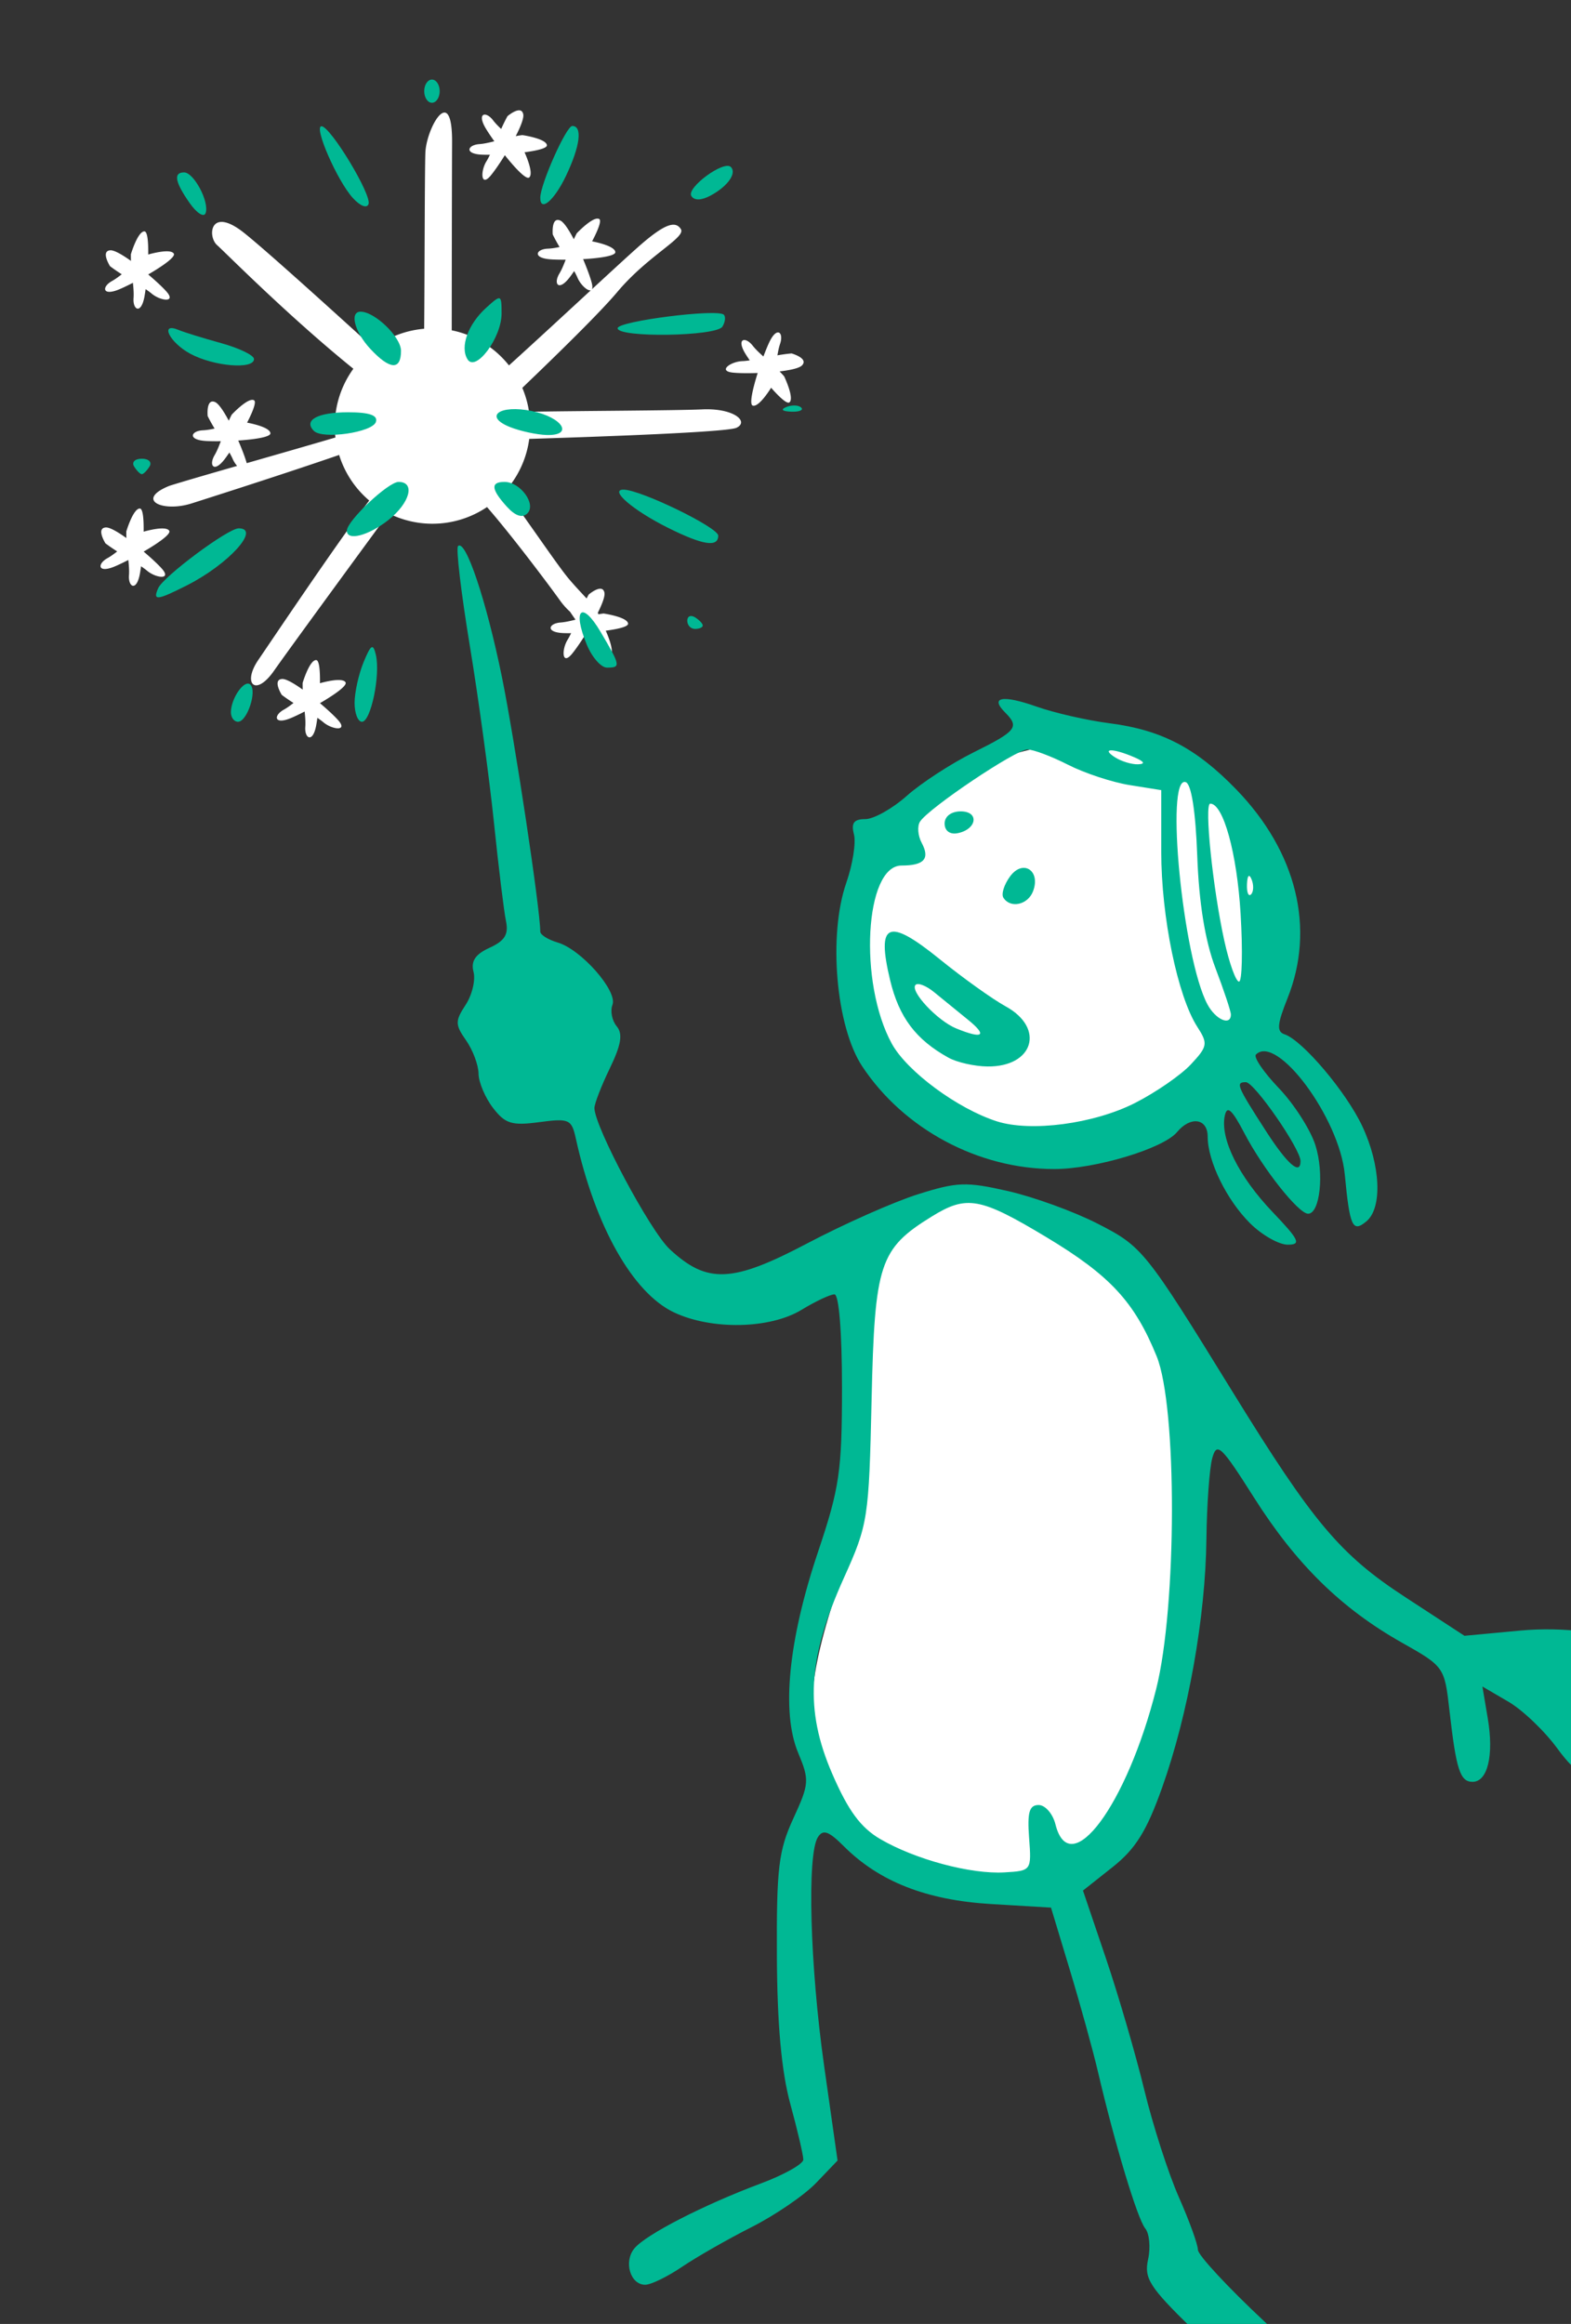 <?xml version="1.0" ?><svg height="322.295mm" viewBox="0 0 217.889 322.295" width="217.889mm" xmlns="http://www.w3.org/2000/svg">
    <rect x="0" y="0" width="217.889" height="322.295" fill="#333333" stroke="none"/>
    <path d="m 37002.189,28936.717 v 0 c -2.465,0.149 -5.851,3.047 -5.851,3.047 -1.18,2.116 -2.276,4.399 -3.311,6.703 -1.616,-1.528 -3.08,-3.02 -4.234,-4.534 -3.743,-4.908 -8.587,-3.895 -3.959,4.026 1.053,1.802 2.711,4.277 4.613,6.941 -2.828,0.721 -5.456,1.316 -7.861,1.49 -6.156,0.447 -7.964,5.057 1.199,5.518 1.2,0.06 2.698,0.07 4.361,0.05 -0.605,1.257 -1.202,2.427 -1.794,3.373 -3.209,5.125 -3.033,13.605 2.025,7.725 1.816,-2.111 4.686,-6.236 7.566,-10.862 5.485,6.884 11.201,12.917 12.737,11.653 2.525,-2.079 -1.841,-11.925 -2.41,-13.18 6.609,-0.865 11.865,-2.129 11.691,-3.717 -0.382,-3.466 -12.834,-5.279 -12.834,-5.279 -1.182,0.147 -2.34,0.335 -3.477,0.545 2.585,-5.029 4.34,-9.475 3.924,-11.467 -0.334,-1.602 -1.264,-2.104 -2.385,-2.037 z m -38.65,1.162 v 0.02 c -0.146,-0.02 -0.295,-0.01 -0.445,0 -4.017,0.5 -9.471,12.95 -9.745,21.148 -0.368,11.027 -0.378,66.453 -0.63,91.977 a 51.114,51.114 0 0 0 -26.418,10.101 c -22.467,-20.468 -55.797,-50.635 -67.608,-60.107 -18.072,-14.493 -19.529,1.639 -14.355,6.23 4.339,3.851 37.197,37.122 71.33,64.707 a 51.114,51.114 0 0 0 -9.729,29.998 51.114,51.114 0 0 0 0.352,5.973 c -13.512,3.98 -30.643,8.89 -46.428,13.428 -0.776,-2.755 -2.415,-7.138 -4.445,-11.84 8.782,-0.585 16.998,-1.843 16.834,-3.826 -0.271,-3.259 -10.85,-5.28 -12.205,-5.528 3.054,-5.925 5.009,-10.965 3.605,-11.726 -3.066,-1.662 -11.65,7.539 -11.65,7.539 -0.556,1.054 -1.048,2.116 -1.535,3.166 -2.659,-4.989 -5.317,-8.966 -7.19,-9.76 -1.508,-0.636 -2.447,-0.158 -3.031,0.801 -1.281,2.11 -0.828,6.545 -0.828,6.545 1.067,2.176 2.318,4.376 3.621,6.539 -2.177,0.457 -4.234,0.814 -6.137,0.9 -6.167,0.28 -8.096,4.836 1.051,5.547 2.081,0.16 5.06,0.205 8.332,0.16 -1.017,2.735 -2.024,5.238 -3.252,7.313 -3.139,5.314 -0.383,9.424 5.217,2.156 0.732,-0.952 1.597,-2.179 2.527,-3.557 0.688,1.214 1.307,2.372 1.746,3.397 0.561,1.308 1.386,2.561 2.287,3.625 -15.411,4.435 -29.064,8.392 -35.466,10.429 -17.999,7.322 -3.567,14.044 11.701,9.18 9.572,-3.05 48.331,-15.401 77.174,-25.355 a 51.114,51.114 0 0 0 15.753,23.859 c -17.176,22.622 -50.811,72.819 -58.099,83.49 -8.359,12.236 -1.56,19.608 8.248,5.616 8.406,-11.992 47.442,-65.277 59.99,-82.397 a 51.114,51.114 0 0 0 22.936,5.436 51.114,51.114 0 0 0 28.566,-8.729 c 12.837,14.709 32.282,40.61 38.238,48.932 1.641,2.292 3.423,4.231 5.227,5.849 0.842,1.276 1.806,2.676 2.857,4.149 -2.828,0.721 -5.458,1.318 -7.863,1.492 -6.156,0.447 -7.962,5.055 1.201,5.516 1.2,0.06 2.699,0.07 4.362,0.05 -0.605,1.257 -1.203,2.427 -1.795,3.373 -3.209,5.125 -3.035,13.607 2.023,7.727 1.816,-2.111 4.688,-6.237 7.568,-10.863 5.485,6.884 11.201,12.918 12.737,11.654 2.525,-2.079 -1.841,-11.927 -2.41,-13.182 6.609,-0.865 11.863,-2.13 11.689,-3.718 -0.382,-3.466 -12.834,-5.276 -12.834,-5.276 -0.92,0.114 -1.819,0.257 -2.711,0.412 -0.09,-0.252 -0.181,-0.504 -0.31,-0.771 2.328,-4.65 3.861,-8.694 3.47,-10.565 -0.334,-1.602 -1.263,-2.102 -2.384,-2.035 -2.465,0.149 -5.854,3.049 -5.854,3.049 -0.372,0.667 -0.732,1.354 -1.088,2.049 -2.703,-2.938 -5.984,-6.349 -9.316,-10.297 -5.844,-6.926 -20.796,-29.262 -33.172,-45.975 a 51.114,51.114 0 0 0 12.469,-27.24 c 36.657,-1.133 103.541,-3.496 108.468,-5.822 6.799,-3.209 -1.392,-10.38 -17.886,-9.627 -13.661,0.623 -66.651,0.803 -90.692,1.244 a 51.114,51.114 0 0 0 -3.521,-12.512 c 18.332,-17.558 40.685,-39.414 49.672,-50.113 16.25,-19.346 36.142,-28.527 33.3,-32.986 -2.841,-4.46 -8.451,-2.626 -20.693,7.933 -4.178,3.604 -14.204,12.829 -25.824,23.549 0.295,-0.592 0.307,-1.649 -0.106,-3.289 -0.68,-2.701 -2.398,-7.426 -4.521,-12.445 8.787,-0.518 17.012,-1.715 16.863,-3.699 -0.245,-3.261 -10.808,-5.363 -12.162,-5.621 3.1,-5.901 5.093,-10.924 3.695,-11.696 -3.053,-1.685 -11.707,7.447 -11.707,7.447 -0.561,1.051 -1.072,2.106 -1.556,3.157 -2.621,-5.01 -5.247,-9.005 -7.114,-9.813 -1.502,-0.65 -2.448,-0.181 -3.039,0.774 -1.298,2.1 -0.879,6.541 -0.879,6.541 1.05,2.184 2.286,4.393 3.573,6.566 -2.18,0.441 -4.242,0.781 -6.145,0.852 -6.168,0.232 -8.131,4.774 1.01,5.554 2.08,0.177 5.059,0.247 8.332,0.227 -1.039,2.727 -2.067,5.221 -3.311,7.287 -3.18,5.289 -0.453,9.418 5.202,2.193 0.74,-0.946 1.611,-2.162 2.552,-3.533 0.679,1.219 1.291,2.379 1.723,3.408 1.595,3.8 5.368,7.209 7.012,6.616 -13.795,12.727 -29.892,27.615 -42.856,39.349 a 51.114,51.114 0 0 0 -29.963,-18.365 c 0.03,-29.047 0.08,-75.52 0.19,-98.443 0.05,-11.066 -1.61,-15.276 -3.803,-15.512 z m -157.223,62.185 c -3.482,-0.108 -7.08,11.932 -7.08,11.932 -0.03,1.191 0,2.361 0.03,3.518 -4.599,-3.289 -8.746,-5.672 -10.776,-5.551 -1.634,0.1 -2.264,0.943 -2.361,2.062 -0.211,2.459 2.166,6.237 2.166,6.237 1.923,1.475 4.019,2.889 6.148,4.248 -1.747,1.377 -3.431,2.611 -5.097,3.533 -5.401,2.99 -5.104,7.929 3.406,4.502 1.936,-0.781 4.625,-2.067 7.537,-3.561 0.303,2.902 0.512,5.593 0.334,7.998 -0.452,6.155 3.843,8.613 5.631,-0.386 0.233,-1.178 0.463,-2.659 0.684,-4.307 1.156,0.782 2.227,1.543 3.076,2.266 4.605,3.92 13.021,4.98 7.939,-0.879 -1.825,-2.103 -5.49,-5.547 -9.648,-9.069 7.608,-4.426 14.409,-9.202 13.381,-10.906 -1.69,-2.799 -12.067,0.09 -13.391,0.471 0.104,-6.662 -0.382,-12.045 -1.977,-12.108 z m 331.704,52.887 v 0 c -1.149,-0.09 -2.809,1.28 -4.557,4.893 -0.909,1.879 -2.039,4.637 -3.19,7.701 -2.175,-1.946 -4.138,-3.797 -5.623,-5.697 -3.804,-4.861 -8.636,-3.79 -3.91,4.074 0.62,1.03 1.448,2.275 2.391,3.644 -1.38,0.199 -2.685,0.359 -3.801,0.395 -6.043,0.193 -12.986,5.066 -5.285,5.986 2.765,0.331 7.792,0.416 13.238,0.227 -2.657,8.392 -4.479,16.499 -2.574,17.07 3.134,0.937 8.873,-8.178 9.598,-9.35 4.403,5.005 8.382,8.659 9.603,7.629 2.664,-2.25 -2.773,-13.593 -2.773,-13.593 -0.781,-0.899 -1.583,-1.755 -2.391,-2.582 5.616,-0.658 10.287,-1.68 11.709,-3.135 1.143,-1.171 1.04,-2.223 0.359,-3.117 -1.497,-1.963 -5.794,-3.159 -5.794,-3.159 -2.414,0.201 -4.918,0.565 -7.407,0.991 0.367,-2.194 0.786,-4.241 1.399,-6.043 1.118,-3.287 0.487,-5.819 -0.99,-5.936 z m -334.084,92.156 c -3.485,-0.127 -7.088,11.932 -7.088,11.932 -0.03,1.191 0,2.361 0.03,3.518 -4.599,-3.289 -8.745,-5.67 -10.775,-5.549 -1.634,0.1 -2.267,0.941 -2.364,2.06 -0.211,2.459 2.164,6.235 2.164,6.235 1.923,1.475 4.024,2.889 6.153,4.248 -1.747,1.377 -3.432,2.611 -5.098,3.533 -5.401,2.99 -5.108,7.929 3.402,4.502 1.936,-0.781 4.625,-2.065 7.537,-3.559 0.303,2.902 0.512,5.591 0.334,7.996 -0.452,6.155 3.845,8.615 5.633,-0.384 0.233,-1.178 0.465,-2.661 0.686,-4.309 1.156,0.782 2.227,1.545 3.076,2.268 4.605,3.92 13.018,4.978 7.935,-0.881 -1.824,-2.103 -5.486,-5.547 -9.644,-9.069 7.608,-4.426 14.409,-9.2 13.381,-10.904 -1.69,-2.799 -12.069,0.09 -13.393,0.469 0.104,-6.656 -0.379,-12.034 -1.97,-12.106 z m 92.275,79.313 c -3.485,-0.127 -7.09,11.93 -7.09,11.93 -0.03,1.191 -10e-4,2.36 0.03,3.517 -4.599,-3.289 -8.743,-5.673 -10.773,-5.553 -1.634,0.1 -2.264,0.948 -2.361,2.067 -0.211,2.459 2.164,6.23 2.164,6.23 1.923,1.475 4.021,2.889 6.15,4.248 -1.747,1.377 -3.434,2.614 -5.1,3.536 -5.401,2.99 -5.103,7.928 3.407,4.501 1.936,-0.781 4.625,-2.062 7.537,-3.556 0.303,2.902 0.512,5.591 0.334,7.996 -0.452,6.155 3.845,8.612 5.633,-0.387 0.233,-1.178 0.462,-2.66 0.683,-4.308 1.156,0.782 2.225,1.544 3.074,2.267 4.605,3.92 13.022,4.976 7.94,-0.883 -1.825,-2.103 -5.491,-5.542 -9.649,-9.064 7.608,-4.426 14.409,-9.204 13.381,-10.908 -1.69,-2.799 -12.064,0.09 -13.388,0.468 0.103,-6.653 -0.382,-12.025 -1.971,-12.101 z m 406.144,43.082 c -45.403,-0.277 -98.253,25.194 -112.238,58.375 -57.194,135.699 76.77,175.951 138.903,148.49 52.822,-23.346 97.93,-125.638 34.281,-179.013 -17.683,-14.828 -35.476,-27.697 -60.946,-27.852 z m -67.164,239.018 c -34.88,0.285 -49.53,24.308 -54.83,66.47 3.133,16.824 2.298,83.838 -4.177,112.881 -6.475,29.042 -30.705,76.036 -16.293,121.244 14.412,45.208 69.868,73.874 127.308,54.983 57.439,-18.892 76.863,-162.505 68.508,-236.098 -8.355,-73.592 -65.793,-113.632 -109.029,-118.801 -4.053,-0.484 -7.879,-0.709 -11.487,-0.679 z" fill="#FFFFFF" paint-order="markers stroke fill" transform="translate(-74.752,69.677) matrix(0.265,0,0,0.265,-8780.805,-7076.582) translate(-3313.529,-2437.82)"/>
    <path d="m 34082.616,27692.937 c -8.907,-4.586 -27.633,-19.531 -41.606,-33.213 -22.276,-21.805 -25.107,-26.273 -22.926,-36.191 1.366,-6.226 0.677,-13.521 -1.531,-16.215 -4.045,-4.932 -15.938,-44.358 -24.688,-81.831 -2.599,-11.137 -9.199,-35.044 -14.662,-53.132 l -9.934,-32.884 -31.411,-1.874 c -33.787,-2.02 -58.511,-11.732 -77.045,-30.263 -7.939,-7.942 -10.87,-8.957 -13.567,-4.702 -5.739,9.057 -4.142,67.327 3.286,119.712 l 7.019,49.496 -11.222,11.714 c -6.174,6.441 -21.395,16.861 -33.829,23.151 -12.436,6.292 -28.808,15.646 -36.386,20.788 -7.577,5.142 -16.235,9.351 -19.239,9.351 -7.808,0 -11.395,-12.118 -5.636,-19.051 6.004,-7.24 36.212,-22.747 66.039,-33.908 12.296,-4.598 22.355,-10.247 22.355,-12.549 0,-2.302 -3.055,-15.382 -6.791,-29.067 -4.64,-16.998 -6.873,-41.558 -7.046,-77.521 -0.212,-45.904 0.878,-55.106 8.598,-71.901 8.358,-18.179 8.5,-20.108 2.527,-34.406 -8.844,-21.167 -5.099,-58.969 10.417,-105.152 11.261,-33.519 12.542,-42.32 12.542,-86.047 0,-28.969 -1.6,-48.71 -3.951,-48.71 -2.174,0 -9.919,3.639 -17.21,8.085 -16.515,10.067 -47.131,10.672 -66.844,1.318 -21.541,-10.22 -41.227,-45.136 -51.316,-91.018 -2.205,-10.013 -3.517,-10.599 -19.121,-8.507 -14.356,1.926 -17.824,0.86 -24.226,-7.468 -4.106,-5.345 -7.51,-13.411 -7.559,-17.927 -0.06,-4.513 -2.982,-12.336 -6.514,-17.384 -5.782,-8.251 -5.807,-10.119 -0.243,-18.607 3.398,-5.187 5.257,-12.962 4.13,-17.275 -1.467,-5.609 0.93,-9.198 8.431,-12.615 7.926,-3.611 10.013,-7.009 8.558,-13.934 -1.06,-5.035 -3.899,-28.289 -6.311,-51.674 -2.414,-23.385 -8.096,-65.012 -12.627,-92.506 -4.532,-27.497 -7.304,-50.924 -6.162,-52.069 3.945,-3.945 14.82,28.496 22.986,68.563 6.721,32.987 20.057,121.533 20.057,133.183 0,1.661 4.099,4.228 9.11,5.704 12.334,3.629 31.448,25.374 28.673,32.614 -1.236,3.216 -0.243,8.26 2.207,11.212 3.314,3.991 2.394,9.627 -3.595,22.021 -4.428,9.163 -8.048,18.502 -8.048,20.752 0,9.688 29.158,64.375 39.401,73.893 19.607,18.224 32.733,17.663 72.053,-3.077 19.142,-10.095 45.123,-21.626 57.736,-25.62 20.624,-6.532 25.389,-6.702 47.337,-1.694 13.423,3.064 34.427,10.693 46.675,16.955 23.628,12.078 24.991,13.776 70.865,88.206 42.047,68.226 56.205,85.072 90.101,107.199 l 31.187,20.36 28.963,-2.715 c 46.764,-4.382 93.66,13.791 77.44,30.011 -2.618,2.621 -4.215,11.1 -3.547,18.845 1.02,11.871 -0.09,14.079 -7.055,14.079 -4.546,0 -10.195,-3.605 -12.549,-8.005 -2.357,-4.404 -7.999,-9.995 -12.536,-12.425 -8.03,-4.294 -8.082,-4.084 -1.932,7.805 15.665,30.297 0.121,39.305 -20.005,11.589 -6.681,-9.205 -18.279,-20.314 -25.771,-24.69 l -13.624,-7.957 2.815,16.67 c 3.268,19.339 -0.06,33.209 -7.96,33.209 -6.523,0 -8.564,-6.283 -12.078,-37.218 -2.6,-22.899 -2.757,-23.123 -24.958,-35.651 -31.675,-17.879 -55.254,-41.011 -77.355,-75.9 -17.186,-27.129 -19.427,-29.255 -21.826,-20.706 -1.473,5.242 -2.858,24.36 -3.08,42.487 -0.501,40.981 -9.524,91.595 -23.178,130.004 -8.081,22.744 -13.909,32.095 -25.927,41.613 l -15.5,12.278 11.965,35.323 c 6.578,19.428 15.641,50.49 20.136,69.028 4.494,18.537 12.645,43.82 18.112,56.184 5.467,12.36 9.94,24.724 9.94,27.469 0,2.749 15.783,19.743 35.074,37.771 30.051,28.08 34.33,33.674 29.875,39.043 -6.454,7.775 -6.706,7.754 -26.483,-2.426 z m -126.815,-289.94 c -0.999,-13.39 0.09,-17.211 4.987,-17.211 3.447,0 7.413,4.556 8.81,10.122 7.556,30.106 37.349,-9.946 52.716,-70.861 10.879,-43.119 11.021,-147.655 0.243,-174.119 -11.619,-28.52 -24.378,-42.29 -57.778,-62.364 -34.598,-20.798 -41.652,-22.067 -59.908,-10.782 -27.393,16.931 -29.899,24.548 -31.502,95.768 -1.406,62.513 -1.841,65.304 -14.575,93.542 -18.914,41.938 -20.508,68.882 -6.049,102.295 8.382,19.366 14.893,28.216 25.185,34.229 18.271,10.669 47.335,18.462 64.992,17.423 14.067,-0.829 14.164,-0.962 12.885,-18.042 z m 115.717,-321.597 c -12.293,-12.179 -22.255,-32.511 -22.255,-45.424 0,-9.546 -8.962,-10.876 -16.014,-2.378 -7.179,8.652 -42.861,19.382 -64.387,19.36 -39.705,-0.03 -78.663,-20.9 -100.414,-53.772 -13.749,-20.773 -17.879,-68.624 -8.297,-96.112 3.328,-9.551 5.117,-20.939 3.975,-25.31 -1.546,-5.916 -0.03,-7.941 5.947,-7.941 4.412,0 14.191,-5.485 21.729,-12.191 7.541,-6.702 23.276,-16.94 34.968,-22.747 22.483,-11.164 24.113,-13.229 16.469,-20.876 -8.099,-8.1 -1.348,-9.354 16.488,-3.058 9.357,3.298 26.498,7.213 38.09,8.698 27.269,3.489 45.378,12.937 66.415,34.655 31.637,32.662 41.455,72.711 26.802,109.334 -5.412,13.533 -5.731,17.405 -1.546,18.802 9.39,3.128 32.25,30.127 40.662,48.026 9.664,20.558 10.635,42.858 2.171,49.88 -7.24,6.01 -8.682,2.861 -11.309,-24.642 -2.812,-29.477 -35.548,-73.61 -46.484,-62.674 -1.358,1.36 4.033,9.269 11.981,17.581 7.944,8.309 16.563,21.76 19.148,29.887 4.668,14.665 2.402,35.839 -3.833,35.839 -5.011,0 -23.621,-23.497 -33.303,-42.047 -6.551,-12.546 -9.093,-14.836 -10.29,-9.26 -2.56,11.945 7.277,31.822 24.894,50.296 14.144,14.826 15.252,17.207 8.024,17.207 -4.613,0 -13.448,-5.011 -19.631,-11.133 z m 26.337,-32.615 c 0,-6.359 -24.19,-41.287 -28.593,-41.287 -5.531,0 -4.774,1.843 10.371,25.374 11.316,17.581 18.222,23.612 18.222,15.913 z m -86.606,-30.412 c 10.885,-5.539 24.047,-14.635 29.246,-20.214 8.747,-9.378 8.999,-10.851 3.335,-19.634 -10.298,-15.974 -18.863,-57.554 -18.863,-91.559 v -32.304 l -16.569,-2.651 c -9.114,-1.458 -23.619,-6.244 -32.235,-10.642 -8.613,-4.394 -18.167,-7.99 -21.225,-7.99 -6.022,0 -51.717,30.689 -56.23,37.765 -1.515,2.375 -1.123,7.364 0.869,11.088 4.458,8.327 1.303,11.886 -10.532,11.886 -19.255,0 -22.592,61.426 -5.069,93.275 7.96,14.468 34.321,33.956 54.884,40.574 17.8,5.728 50.903,1.342 72.389,-9.594 z m -97.638,-23.697 c -17.089,-9.454 -25.887,-21.138 -30.549,-40.568 -7.259,-30.252 -1.069,-32.885 25.902,-11.024 12.112,9.818 27.676,20.952 34.591,24.745 20.715,11.367 14.581,31.688 -9.496,31.448 -6.791,-0.06 -15.993,-2.138 -20.448,-4.601 z m 10.122,-19.923 c -5.567,-4.501 -13.484,-10.948 -17.593,-14.328 -4.109,-3.38 -8.501,-5.118 -9.761,-3.857 -3.159,3.158 11.404,18.765 21.28,22.807 14.055,5.752 16.558,3.848 6.074,-4.622 z m 18.592,-63.84 c -1.175,-1.898 0.419,-6.909 3.538,-11.137 6.742,-9.135 16.145,-2.991 11.99,7.839 -2.742,7.146 -11.941,9.099 -15.528,3.298 z m -30.74,-38.77 c 0,-3.754 3.462,-6.369 8.437,-6.369 9.87,0 8.473,9.461 -1.686,11.432 -3.993,0.774 -6.751,-1.291 -6.751,-5.063 z m 149.823,99.925 c 0,-1.67 -3.656,-12.652 -8.124,-24.405 -5.36,-14.106 -8.582,-33.986 -9.475,-58.501 -0.857,-23.458 -3.086,-37.707 -6.05,-38.697 -10.906,-3.635 -1.524,92.199 11.389,116.328 4.303,8.039 12.263,11.465 12.26,5.275 z m 5.09,-52.642 c -1.895,-31.725 -9.05,-57.703 -15.892,-57.703 -3.235,0 1.345,44.543 7.392,71.876 2.584,11.692 6.031,21.259 7.659,21.259 1.625,0 2.004,-15.944 0.841,-35.432 z m 5.776,-17.967 c -1.29,-3.232 -2.25,-2.272 -2.444,2.445 -0.183,4.27 0.78,6.66 2.126,5.314 1.345,-1.345 1.488,-4.838 0.318,-7.759 z m -61.48,-64.032 c -11.131,-4.783 -17.527,-4.783 -10.122,0 3.34,2.16 8.807,3.827 12.148,3.705 4.002,-0.152 3.313,-1.409 -2.026,-3.705 z m -472.747,-23.603 c 0.09,-7.432 7.177,-17.396 10.211,-14.362 3.541,3.541 -1.771,19.421 -6.496,19.421 -2.078,0 -3.748,-2.278 -3.715,-5.059 z m 64.727,-4.799 c 0,-5.424 2.108,-14.99 4.686,-21.259 3.876,-9.423 4.993,-10.101 6.451,-3.908 2.472,10.508 -2.618,35.025 -7.271,35.025 -2.125,0 -3.866,-4.437 -3.866,-9.858 z m 121.564,-30.427 c -7.744,-18.696 -2.645,-23.437 7.222,-6.712 10.457,17.724 10.624,18.653 3.308,18.653 -3.071,0 -7.808,-5.372 -10.53,-11.941 z m 52.555,-12.595 c 0,-2.356 1.822,-3.161 4.052,-1.785 2.226,1.378 4.048,3.307 4.048,4.288 0,0.984 -1.822,1.786 -4.048,1.786 -2.23,0 -4.052,-1.929 -4.052,-4.289 z m -276.941,-16.97 c 2.675,-6.138 36.586,-31.381 42.159,-31.381 11.798,0 -5.364,18.859 -27.208,29.896 -15.586,7.875 -17.834,8.099 -14.951,1.485 z m 266.828,-31.679 c -18.234,-9.096 -30.892,-19.95 -23.263,-19.95 8.886,0 49.575,19.759 49.575,24.074 0,6.253 -8.029,4.993 -26.312,-4.124 z m -168.054,1.531 c 0,-5.111 21.654,-25.529 27.078,-25.529 8.91,0 5.94,11.067 -5.354,19.953 -10.475,8.239 -21.724,11.127 -21.724,5.576 z m 83.723,-12.592 c -8.248,-9.114 -8.603,-12.937 -1.208,-12.937 8.3,0 16.776,11.659 11.971,16.463 -2.599,2.6 -6.323,1.379 -10.763,-3.526 z m -195.08,-21.037 c -1.375,-2.226 0.447,-4.048 4.049,-4.048 3.604,0 5.427,1.822 4.051,4.048 -1.379,2.229 -3.201,4.052 -4.051,4.052 -0.851,0 -2.673,-1.823 -4.049,-4.052 z m 94.113,-18.592 c -5.618,-5.615 1.941,-9.752 17.818,-9.752 11.225,0 15.78,1.576 14.635,5.063 -1.801,5.476 -27.897,9.247 -32.453,4.689 z m 102.604,-2.032 c -13.985,-5.591 -5.357,-11.853 11.52,-8.358 16.129,3.338 22.036,12.92 7.726,12.531 -5.197,-0.152 -13.858,-2.02 -19.246,-4.173 z m 144.691,-10.486 c 2.921,-1.17 6.414,-1.027 7.759,0.318 1.346,1.346 -1.044,2.306 -5.314,2.129 -4.717,-0.182 -5.676,-1.154 -2.445,-2.447 z m -312.049,-27.895 c -10.867,-5.895 -16.13,-16.658 -6.074,-12.424 2.782,1.175 12.804,4.276 22.27,6.894 9.466,2.617 17.21,6.365 17.21,8.327 0,5.624 -21.146,3.857 -33.406,-2.797 z m 94.304,-2.496 c -8.258,-8.862 -11.043,-19.483 -5.108,-19.483 7.455,0 21.146,13.257 21.146,20.476 0,10.328 -5.828,9.967 -16.038,-0.993 z m 50.842,5.433 c -4.036,-6.53 0.273,-18.377 9.843,-27.035 7.759,-7.025 7.993,-6.934 7.993,3.067 0,12.713 -13.545,30.913 -17.836,23.968 z m 78.576,-16.26 c 0,-3.693 52.305,-10.344 55.582,-7.067 1.057,1.057 0.72,3.866 -0.75,6.241 -3.164,5.12 -54.832,5.901 -54.832,0.826 z m -223.974,-65.49 c -7.729,-11.033 -8.644,-16.053 -2.928,-16.053 5.099,0 13.253,15.331 11.288,21.228 -0.841,2.518 -4.604,0.183 -8.36,-5.175 z m 85.336,-2.73 c -8.218,-9.083 -20.661,-37.68 -16.303,-37.473 4.75,0.243 26.218,35.76 24.578,40.677 -0.823,2.469 -4.388,1.087 -8.275,-3.204 z m 98.146,-0.03 c 0,-7.079 13.593,-37.592 16.745,-37.592 5.473,0 4.134,10.545 -3.322,26.182 -6.12,12.834 -13.423,19.039 -13.423,11.41 z m 79.076,-0.96 c -2.675,-4.331 17.032,-18.811 20.664,-15.179 3.252,3.25 -1.667,10.18 -10.636,14.979 -4.825,2.584 -8.509,2.657 -10.028,0.212 z m -139.816,-54.854 c 0,-3.34 1.822,-6.074 4.048,-6.074 2.229,0 4.052,2.734 4.052,6.074 0,3.341 -1.823,6.074 -4.052,6.074 -2.226,0 -4.048,-2.733 -4.048,-6.074 z" fill="#00B894" transform="translate(-74.752,69.677) matrix(0.265,0,0,0.265,-8780.805,-7076.582)"/>
</svg>